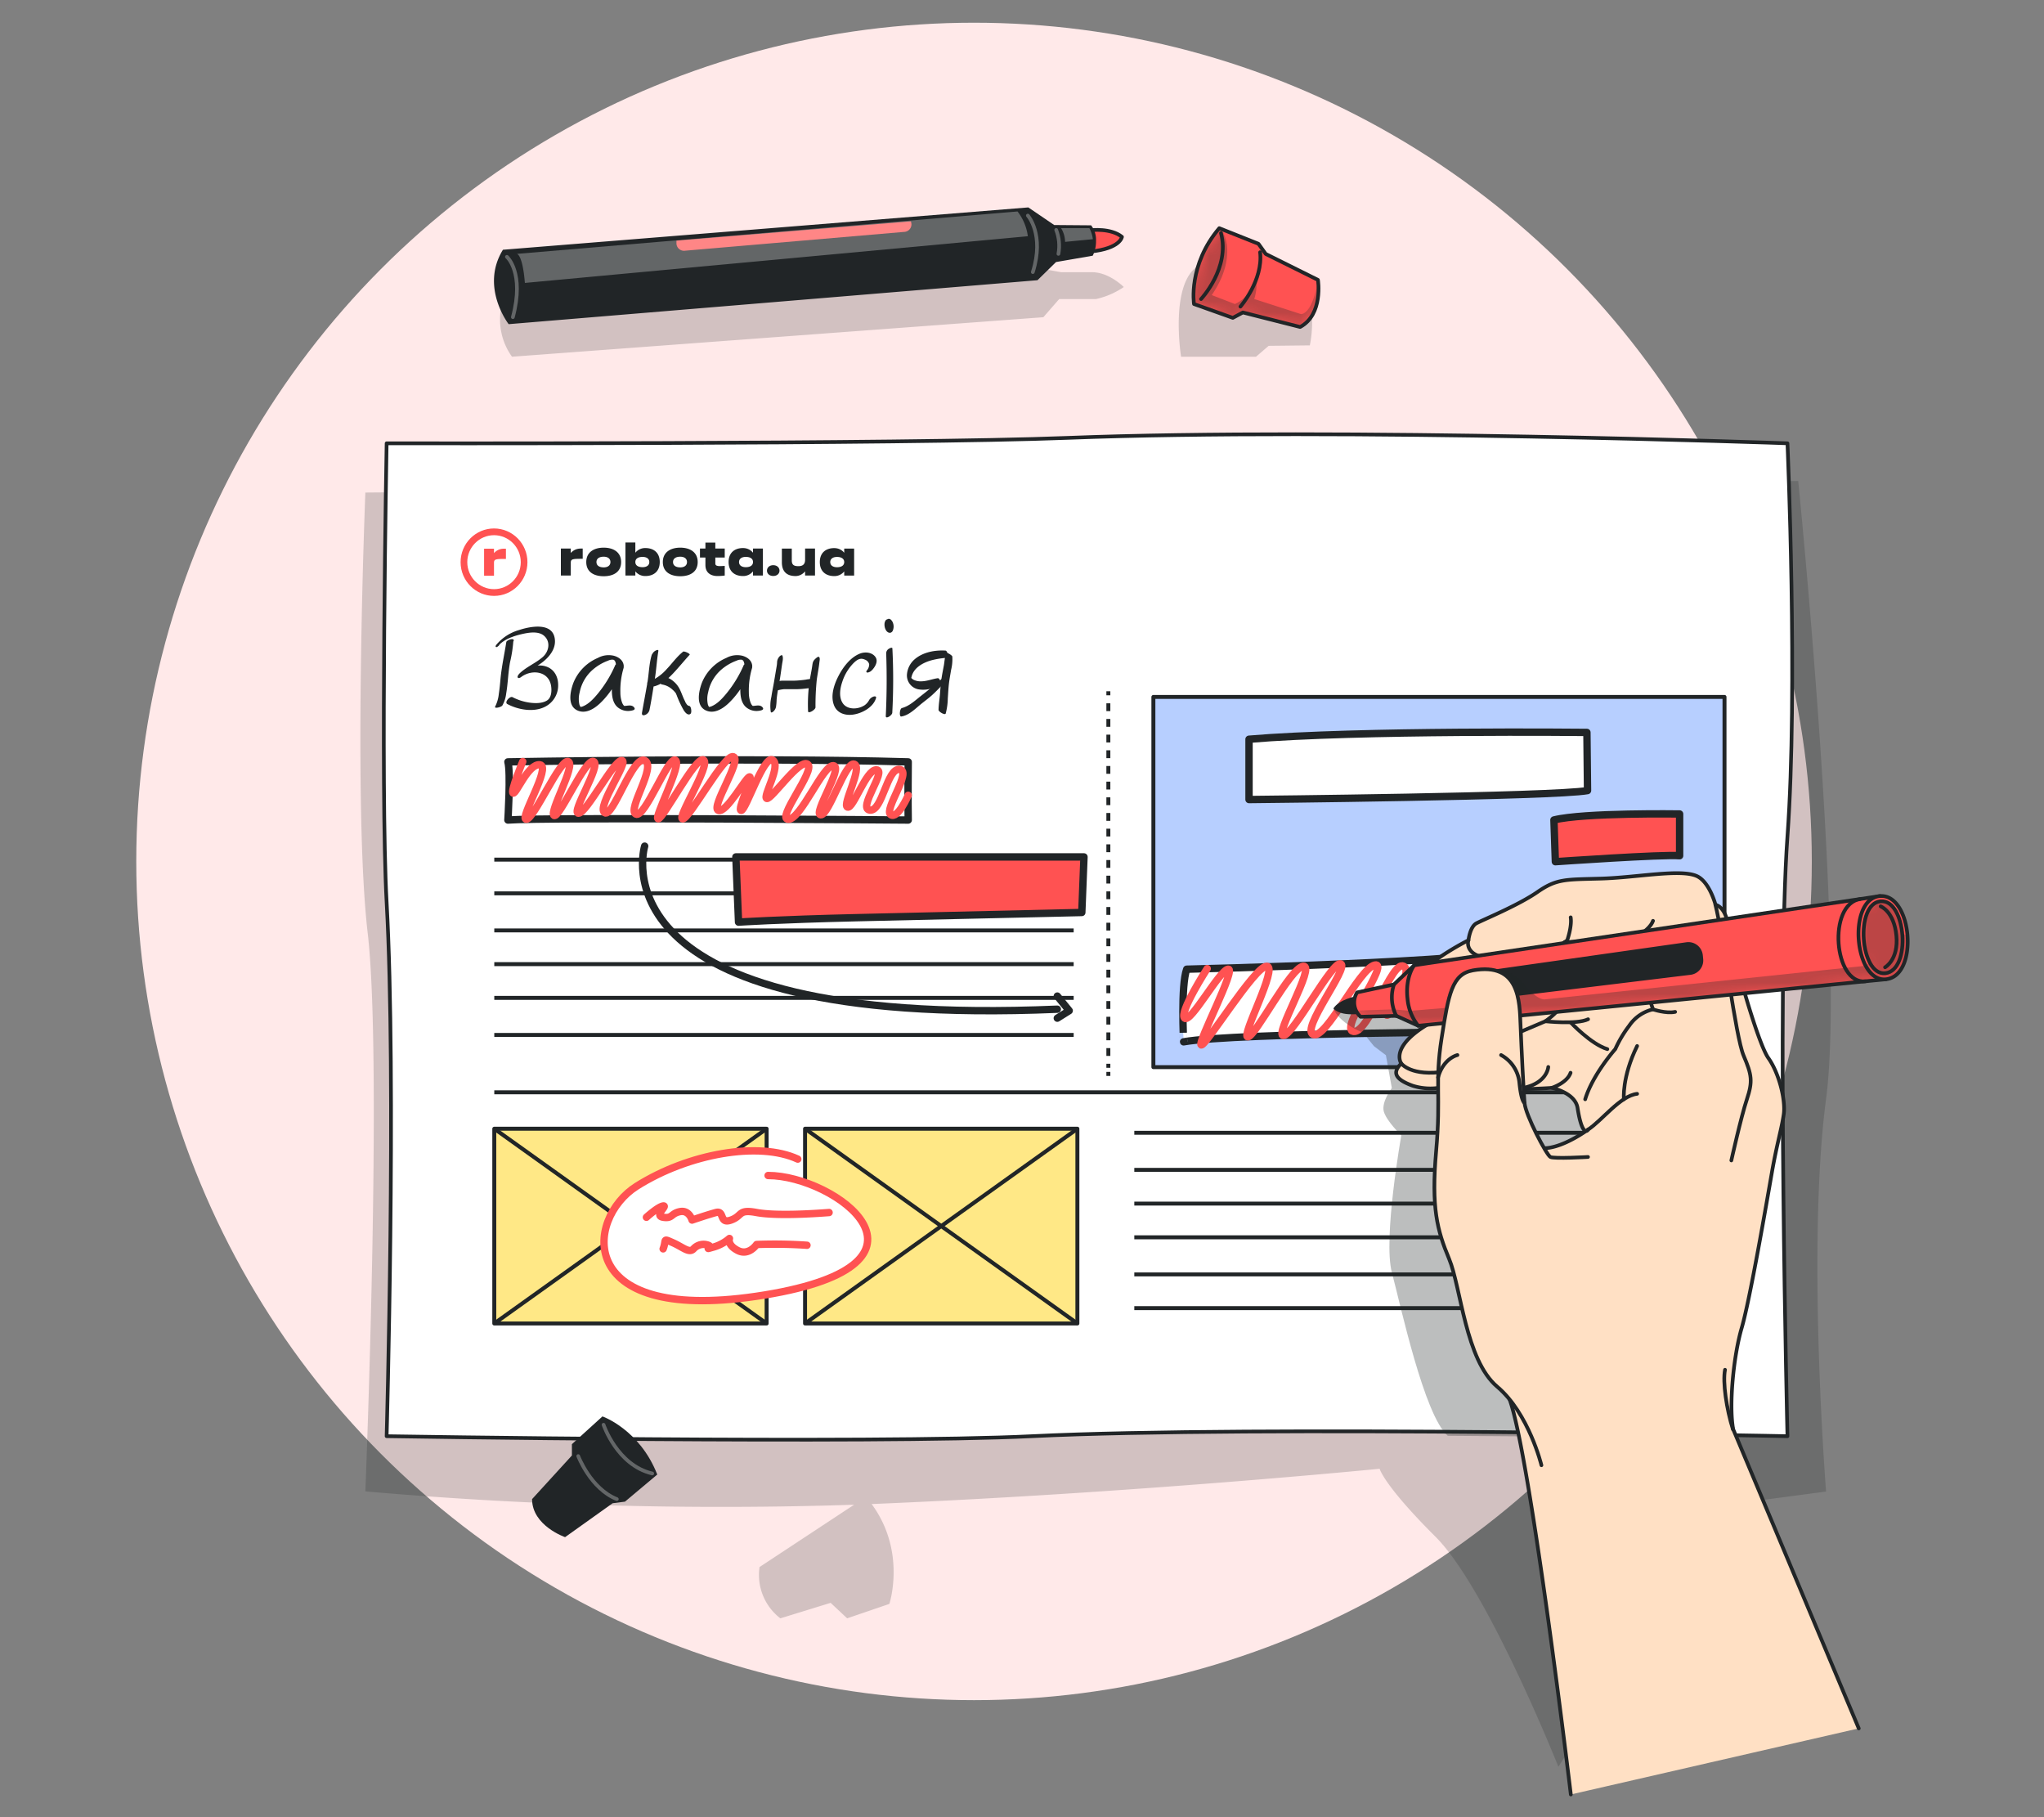<svg xmlns="http://www.w3.org/2000/svg" fill="none" viewBox="0 0 180 160"><rect x="0" y="0" width="180" height="160" fill="#808080" stroke="none"/><ellipse cx="85.776" cy="75.848" fill="#FFE9E9" rx="73.776" ry="73.848"/><path fill="#212527" d="M158.356 42.351 32.175 43.367s-1.11 27.514.206 38.792c1.316 11.278-.206 49.155-.206 49.155a359.644 359.644 0 0 0 43.039 1.175l-8.326 5.486a4.81 4.81 0 0 0 1.833 4.517l4.427-1.364 1.456 1.364 3.716-1.271s1.523-4.61-1.561-8.792c22.879-.942 44.736-3.106 44.736-3.106s.352 1.433 4.924 5.99 10.816 20.246 10.816 20.246l14.997-23.093 8.578-1.139s-1.721-21.573 0-34.577c1.721-13.004-2.454-54.399-2.454-54.399Z" opacity=".2"/><path fill="#fff" d="M157.408 126.455s-46.719-.966-66.538 0c-14.188.694-56.822 0-56.822 0s.875-31.199 0-47.014c-.56-10.086 0-40.409 0-40.409s45.383.09 59.972-.478c24.146-.936 63.388.478 63.388.478s.942 21.696 0 34.607c-.955 13.17 0 52.816 0 52.816Z"/><path fill="#B7CFFF" stroke="#212527" stroke-linejoin="round" stroke-width=".349" d="M151.864 61.364H101.57V93.96h50.294V61.364Z"/><path stroke="#212527" stroke-linecap="round" stroke-linejoin="round" stroke-width=".325" d="M157.408 126.455s-46.719-.966-66.538 0c-14.188.694-56.822 0-56.822 0s.875-31.199 0-47.014c-.56-10.086 0-40.409 0-40.409s45.383.09 59.972-.478c24.146-.936 63.388.478 63.388.478s.942 21.696 0 34.607c-.955 13.17 0 52.816 0 52.816Z"/><path fill="#fff" stroke="#212527" stroke-linecap="round" stroke-linejoin="round" stroke-width=".649" d="M44.727 67.082s21.579-.395 35.253 0c0 0-.033 3.674 0 5.121 0 0-31.832-.262-35.253 0 0-.007.262-4.209 0-5.121ZM109.993 65.089v5.31s26.927-.262 29.809-.79l-.054-5.121s-20.199-.213-29.755.6Z"/><path fill="#FF5252" stroke="#212527" stroke-linecap="round" stroke-linejoin="round" stroke-width=".649" d="m136.843 72.197.126 3.674s9.539-.664 10.942-.524v-3.678s-8.442-.13-11.068.528Z"/><path stroke="#FF5252" stroke-linecap="round" stroke-linejoin="round" stroke-width=".649" d="M46.036 67.052s-1.114 2.655-.848 2.781c.265.127 1.326-2.628 2.36-2.495 1.035.132-1.876 4.809-1.2 4.799.677-.01 2.984-5.367 3.69-5.085.707.282-1.704 4.454-1.246 4.75.457.295 2.755-5.052 3.478-4.76.723.292-2.033 4.564-1.326 4.564.706 0 3.083-4.647 3.803-4.647.72 0-2.228 4.053-1.509 4.594.72.54 2.494-5.115 3.545-4.594 1.05.521-1.575 4.315-.79 4.723.786.408 2.819-5.048 3.476-4.756.656.292-1.957 5.168-1.506 5.168.451 0 3.343-5.61 3.999-5.178.656.431-2.427 5.181-1.837 5.184.59.004 3.674-5.755 4.46-5.473.786.282-2.033 4.464-1.326 4.73.706.265 2.427-2.957 2.755-2.957.328 0-1.15 2.957-.74 2.957.412 0 1.99-4.936 2.772-4.438.783.498-.918 3.253-.523 3.386.394.132 2.884-3.545 3.604-3.02.72.524-2.819 4.845-1.704 4.852 1.114.006 3.043-4.8 3.965-4.723.922.076-1.837 4.265-1.114 4.331.723.066 2.165-4.726 2.951-4.464.786.262-1.1 3.601-.59 3.784.51.182 1.638-3.346 2.556-3.283.919.063-1.704 3.416-.59 3.548 1.114.133 1.502-3.73 2.623-3.584 1.12.146-1.41 3.538-.79 3.983.62.444 1.546-1.706 1.546-1.706"/><path stroke="#212527" stroke-linecap="round" stroke-linejoin="round" stroke-width=".649" d="M56.771 74.5s-4.93 16.103 36.338 14.358"/><path stroke="#212527" stroke-linecap="round" stroke-linejoin="round" stroke-width=".649" d="m93.109 87.703 1.048 1.287-1.048.658"/><path fill="#212527" fill-rule="evenodd" d="M50.264 48.69c.23-.248.508-.39.885-.39h.166v.902c-.898 0-1.05.013-1.05.348v1.126h-.873V48.3h.872v.39Zm6.572-.435c.71 0 1.264.392 1.264 1.232s-.553 1.232-1.264 1.232a1.1 1.1 0 0 1-.886-.413v.369h-.872v-2.908h.872v.901a1.1 1.1 0 0 1 .886-.413Zm-.249 1.685c.353 0 .593-.158.593-.453 0-.295-.24-.453-.593-.453-.392 0-.637.158-.637.453 0 .295.245.453.637.453Zm3.319-1.72c.846 0 1.535.392 1.535 1.267 0 .884-.69 1.25-1.535 1.25-.846 0-1.535-.366-1.535-1.25 0-.875.689-1.267 1.535-1.267Zm0 1.738c.353 0 .593-.167.593-.471 0-.304-.24-.47-.593-.47-.392 0-.637.166-.637.47 0 .304.245.47.637.47Zm-6.743-1.738c.846 0 1.535.392 1.535 1.267 0 .884-.689 1.25-1.535 1.25s-1.535-.366-1.535-1.25c0-.875.689-1.267 1.535-1.267Zm0 1.738c.353 0 .593-.167.593-.471 0-.304-.24-.47-.593-.47-.393 0-.637.166-.637.47 0 .304.244.47.637.47Zm9.83-2.187v.528h.829v.792h-.829v.528c0 .282.401.229.829.207v.849c-.292.044-.593.044-.646.044-.51 0-1.055-.23-1.055-.968v-.66h-.48V48.3h.48v-.528h.872Zm3.319.897v-.369h.872v2.376h-.872v-.369a1.1 1.1 0 0 1-.885.413c-.711 0-1.265-.392-1.265-1.232s.554-1.232 1.265-1.232c.439 0 .729.214.885.413Zm-.637 1.272c.392 0 .637-.158.637-.453 0-.295-.245-.453-.637-.453-.353 0-.593.158-.593.453 0 .295.24.453.593.453Zm8.67-1.636h.872v2.375h-.873v-.368a1.1 1.1 0 0 1-.885.412c-.71 0-1.264-.391-1.264-1.232 0-.84.553-1.231 1.264-1.231.44 0 .73.213.885.412v-.368Zm-.637 1.64c.392 0 .636-.158.636-.453 0-.294-.244-.453-.636-.453-.353 0-.593.159-.593.453 0 .295.24.453.593.453Zm-5.612-.18c.348 0 .549.229.549.48 0 .25-.2.47-.55.47-.353 0-.553-.22-.553-.47 0-.251.2-.48.554-.48Zm2.803-.48V48.3h.873v2.376h-.873v-.373c-.15.198-.455.417-.841.417-.777 0-1.204-.4-1.204-1.214v-1.206h.873v1.047c0 .414.222.502.584.502.366 0 .588-.15.588-.563Z" clip-rule="evenodd"/><path fill="#FF5252" fill-rule="evenodd" d="M43.502 48.701v-.39h-.872v2.376h.872v-1.126c0-.335.153-.348 1.051-.348v-.901h-.165a1.14 1.14 0 0 0-.886.39Z" clip-rule="evenodd"/><path fill="#FF5252" fill-rule="evenodd" d="M40.561 49.499c0-1.638 1.32-2.97 2.944-2.97 1.623 0 2.943 1.332 2.943 2.97 0 1.637-1.32 2.969-2.943 2.969-1.624 0-2.944-1.332-2.944-2.97Zm.59 0c0 1.31 1.056 2.375 2.354 2.375s2.355-1.066 2.355-2.375c0-1.31-1.057-2.376-2.355-2.376S41.15 48.19 41.15 49.5Z" clip-rule="evenodd"/><path fill="#212527" d="M45.24 56.435v-.057a.035.035 0 0 0 .004-.014c0-.005 0-.01-.002-.015a.036.036 0 0 0-.02-.021l-.03-.028c-.107-.095-.584.09-.604.229-.17 1.08-.409 2.148-.511 3.237-.041.441-.08.88-.148 1.316-.037.389-.144.768-.318 1.118-.134.229.532.071.63-.084.181-.327.296-.686.337-1.057.078-.457.121-.914.165-1.39.043-.478.093-.914.175-1.37.155-.651.254-1.313.297-1.98l-.566.271c-.023.014-.023.032 0 .057.039.11.591-.086.584-.228l.007.016Z"/><path fill="#212527" d="M43.958 56.783c.493-.52 1.3-.79 1.98-.947.611-.142 1.503-.306 2.01.176.554.525.385 1.354-.14 1.826-.631.557-1.439.866-2.052 1.455-.067.064-.228.258-.16.363.069.105.246 0 .32-.062.934-.685 2.415-.498 2.616.806.066.427.034 1.041-.37 1.283s-.94.247-1.391.199a4.648 4.648 0 0 1-1.64-.5c-.228-.114-.737.457-.457.607 1.04.553 2.58.8 3.598.074a2.09 2.09 0 0 0 .88-1.763c0-.7-.328-1.348-1.013-1.599-.787-.288-1.66.053-2.299.523l.16.304c.561-.537 1.312-.824 1.902-1.327.543-.456 1.013-1.089.967-1.827-.1-1.625-2.137-1.242-3.163-.899a4.057 4.057 0 0 0-2.001 1.3c-.041.056-.1.157-.02.195.08.04.244-.127.284-.17l-.01-.017ZM54.93 58.692c0-.509-.397-.817-.855-.95a1.986 1.986 0 0 0-1.423.185 4.004 4.004 0 0 0-2.154 2.185c-.267.717-.558 1.98.306 2.419.72.363 1.469-.083 2-.572.913-.847 1.613-2.027 2.115-3.164l-.74-.24a7.678 7.678 0 0 0-.293 1.904c-.023.608 0 1.37.495 1.804a1.424 1.424 0 0 0 1.113.325c.15-.021.518-.067.36-.286-.198-.274-.536-.167-.81-.15h-.11a.175.175 0 0 1 .076.024c-.03-.063.028.041-.025-.01a.835.835 0 0 1-.07-.067.966.966 0 0 1-.121-.208 2.532 2.532 0 0 1-.162-.913 6.883 6.883 0 0 1 .287-2.174c.073-.244-.634-.477-.74-.24a10.566 10.566 0 0 1-1.51 2.482c-.378.457-.825.962-1.404 1.172-.039.013-.3.045-.167.064.085.01.041.04.027-.014-.013-.055-.077-.144-.1-.228a2.249 2.249 0 0 1 .023-1.08c.154-.789.572-1.502 1.184-2.021a4.332 4.332 0 0 1 1.327-.772.79.79 0 0 1 .457-.078c.166.055.205.267.228.418.013.194.684.347.684.185h.002ZM66.245 58.692c0-.509-.397-.817-.856-.95a1.986 1.986 0 0 0-1.423.185 4.004 4.004 0 0 0-2.154 2.185c-.266.717-.558 1.98.306 2.419.72.363 1.469-.083 2-.572.913-.847 1.613-2.027 2.115-3.164l-.739-.24a7.677 7.677 0 0 0-.294 1.904c-.023.608 0 1.37.495 1.804a1.424 1.424 0 0 0 1.113.325c.15-.021.518-.067.36-.286-.198-.274-.536-.167-.81-.15h-.109a.175.175 0 0 1 .075.024c-.03-.063.028.041-.025-.01a.85.85 0 0 1-.07-.067.97.97 0 0 1-.121-.208 2.532 2.532 0 0 1-.162-.913 6.883 6.883 0 0 1 .287-2.174c.073-.244-.634-.477-.739-.24a10.562 10.562 0 0 1-1.51 2.482c-.379.457-.826.962-1.405 1.172-.039.013-.299.045-.167.064.085.01.042.04.028-.014-.014-.055-.078-.144-.1-.228a2.249 2.249 0 0 1 .022-1.08c.154-.789.572-1.502 1.184-2.021a4.331 4.331 0 0 1 1.328-.772.79.79 0 0 1 .456-.078c.166.055.205.267.228.418.013.194.684.347.684.185h.003ZM68.89 57.814v-.053c.028-.155-.168-.03-.204 0a.794.794 0 0 0-.252.514c-.004.146-.02.29-.047.434-.078.456-.153.913-.228 1.351-.076.439-.167.859-.229 1.293-.102.436-.12.888-.052 1.331.027.116.205-.014.228-.043a.751.751 0 0 0 .228-.384 4.71 4.71 0 0 0 .057-.646c.016-.19.041-.38.07-.569.063-.418.15-.833.218-1.249.068-.415.127-.856.189-1.283.032-.228.139-.593.018-.804l-.422.514a.2.2 0 0 1 .016.039c.04.098.183-.062.208-.09a.765.765 0 0 0 .196-.364l.007.009ZM71.95 57.883c-.404.308-.374.456-.436.835-.025.174-.057.345-.089.519-.061.324-.12.648-.166.975-.1.8-.132 1.606-.099 2.41 0 .261.65-.122.655-.341-.008-.818.03-1.635.114-2.448.048-.34.112-.685.162-1.019.025-.157.048-.315.064-.475.016-.16.078-.377-.02-.488-.037-.046-.153 0-.185.032Z"/><path fill="#212527" d="M68.411 60.803c.214-.062.433-.104.655-.123h.753c.283.008.566 0 .848-.025.153-.014.306-.032.456-.05.164-.01.326-.037.484-.08.24-.085.073-.736-.164-.742a3.268 3.268 0 0 0-.49.06 8.478 8.478 0 0 1-.489.056 7.313 7.313 0 0 1-.837.035H68.9a1.136 1.136 0 0 0-.667.205c-.102.094.014.685.176.646l.002.018ZM76.822 58.975c.26-.292.538-.767.262-1.141-.301-.407-.894-.457-1.332-.295-.87.331-1.533 1.224-1.937 2.026-.379.744-.684 1.698-.379 2.511.26.701.96.937 1.659.847.798-.098 1.825-.644 2.053-1.472.04-.144-.114-.15-.212-.121a.713.713 0 0 0-.395.306c-.096.18-.231.337-.397.456a1.813 1.813 0 0 1-.627.252c-.493.093-1.04-.014-1.32-.457-.343-.553-.217-1.288-.019-1.866.2-.622.545-1.188 1.004-1.653.29-.278.574-.477.98-.29a.594.594 0 0 1 .381.404.82.82 0 0 1-.216.56c-.073.105-.028.182.09.175a.684.684 0 0 0 .402-.246l.003.004ZM78.039 57.488a66.335 66.335 0 0 1-.035 5.555c-.017.317.559-.06.572-.284.102-1.885.106-3.773.01-5.657.001-.148-.257-.017-.308.018a.475.475 0 0 0-.237.368h-.002ZM78.378 55.063l-.073-.244a.239.239 0 0 0-.12-.276.023.023 0 0 0-.016 0 .112.112 0 0 0-.074 0 .25.25 0 0 0-.098.074.613.613 0 0 0-.106.342c-.003.086.005.173.023.257a.865.865 0 0 0 .09.242c.05.105.136.19.242.237.038.014.08.02.12.018a.205.205 0 0 0 .084-.012.338.338 0 0 0 .184-.204.934.934 0 0 0-.008-.68.666.666 0 0 0-.149-.231.315.315 0 0 0-.155-.094.258.258 0 0 0-.096 0 .217.217 0 0 0-.082.035.283.283 0 0 0-.106.17.615.615 0 0 0 0 .237c.008.05.02.098.038.145.019.057.048.11.085.158.025.026.074.088.12.071a.145.145 0 0 0 .076-.12v-.029l-.018.06a.096.096 0 0 1 .02-.04l-.032.043a.166.166 0 0 1 .05-.047l-.042.025a.126.126 0 0 1 .067-.019h-.024c.024 0 .048.007.069.019l-.049-.025c.016.008.03.018.043.03l-.047-.046c.01.01.02.022.029.035l-.043-.064.014.027-.037-.078.013.033-.029-.09v.032l-.016-.092a.21.21 0 0 1 0 .052v-.086.086-.076a.407.407 0 0 1-.016.084l.02-.062a.373.373 0 0 1-.039.076l.031-.045a.202.202 0 0 1-.057.055l.039-.022a.206.206 0 0 1-.105.024h.045a.234.234 0 0 1-.104-.03l.045.024a.217.217 0 0 1-.055-.04l.043.044a.173.173 0 0 1-.03-.038l.038.061-.018-.035.032.076v-.03l.027.085c0-.012 0-.024-.01-.037l.016.088a.28.28 0 0 1 0-.039v.082-.049.072c0-.025 0-.047.014-.072l-.016.057a.239.239 0 0 1 .028-.071l-.026.04a.202.202 0 0 1 .059-.06l-.033.02a.131.131 0 0 1 .074-.02h-.035a.102.102 0 0 0 .043 0l.029-.02a.178.178 0 0 0 .03-.09l-.016-.003ZM83.294 57.506c-.094.356-.114.746-.18 1.112-.076.402-.158.803-.215 1.21-.057.406-.089.86-.123 1.292-.034.432-.117.914-.126 1.384 0 .162.57.495.63.322.116-.43.178-.874.185-1.32.031-.436.05-.874.1-1.308.05-.434.126-.808.19-1.21a3.91 3.91 0 0 0 .109-1.183c-.02-.114-.536-.425-.57-.299Z"/><path fill="#212527" d="M83.254 57.283c-.926-.055-1.977.14-2.7.76a1.974 1.974 0 0 0-.685 1.327 1.247 1.247 0 0 0 .995 1.322c.315.055.638.049.951-.018.323-.056.64-.138.949-.246.208-.076.03-.747-.192-.713-.492.075-.953.271-1.46.276a1.41 1.41 0 0 1-.695-.157 1.706 1.706 0 0 1-.194-.165c.034 0 .023.155.027.069 0 0 0-.075.016-.112.178-.845 1.045-1.297 1.804-1.5a7.011 7.011 0 0 1 1.37-.208c.118 0 0-.623-.172-.635h-.014Z"/><path fill="#212527" d="M82.986 59.729a51.4 51.4 0 0 1-1.896 1.555c-.529.413-1.004.877-1.667 1.06-.203.054-.251.773-.057.744.684-.105 1.222-.672 1.738-1.092.31-.253.632-.488.933-.753.3-.265.614-.592.912-.898.08-.11.121-.243.117-.379 0-.027 0-.303-.083-.228l.003-.01ZM57.407 57.618c-.253.808-.253 1.678-.399 2.512-.157.913-.33 1.801-.486 2.703l.648-.352v-.089c-.027-.274-.609.183-.63.35v.091c-.022.178.167.158.279.112a.635.635 0 0 0 .37-.404c.184-.893.316-1.802.467-2.701.14-.834.18-1.676.32-2.512.025-.149-.128-.1-.213-.057a.685.685 0 0 0-.337.347h-.019ZM58.252 60.261c.36.049.697.208.963.457.11.092.207.197.292.313l.025.04s.043.076.016.026c-.028-.05 0 .014 0 .025l.034.07c.173.47.385.922.634 1.355.105.157.315.438.538.34.135-.057.13-.26.117-.386-.014-.125-.055-.336-.199-.351h-.011l-.048-.021-.043-.02c-.046-.019.016.018 0 0a1.08 1.08 0 0 1-.092-.09l.014.016-.027-.036a.761.761 0 0 1-.046-.071c-.032-.046-.057-.096-.086-.144-.03-.048.018.039 0-.02-.019-.06-.03-.06-.044-.09a4.397 4.397 0 0 1-.16-.36c-.088-.213-.17-.43-.273-.635a2.136 2.136 0 0 0-.541-.685 1.91 1.91 0 0 0-.522-.324 1.108 1.108 0 0 0-.295-.076.538.538 0 0 0-.305.044c-.09.034-.06.251-.053.322.007.07.026.29.121.301h-.009Z"/><path fill="#212527" d="M60.134 57.397c-.536.429-.945 1.014-1.417 1.51a4.064 4.064 0 0 1-1.638 1.14c-.155.053-.038.192.046.252a.656.656 0 0 0 .493.13c.668-.171 1.22-.667 1.679-1.158.495-.527.95-1.089 1.437-1.623.073-.078-.482-.356-.6-.263v.012Z"/><path stroke="#212527" stroke-linejoin="round" stroke-width=".349" d="M43.528 96.176h106.494M99.89 99.74h41.826M99.89 103.004h41.826M99.89 105.974h41.826M99.89 108.944h41.826M99.89 112.21h41.826M99.89 115.178h41.826M97.605 60.864v.357"/><path stroke="#212527" stroke-dasharray="0.69 0.69" stroke-linejoin="round" stroke-width=".349" d="M97.605 61.923V94.02"/><path stroke="#212527" stroke-linejoin="round" stroke-width=".349" d="M97.605 94.376v.356M43.528 75.688H94.55M43.528 78.658H94.55"/><path fill="#FF5252" stroke="#212527" stroke-linecap="round" stroke-linejoin="round" stroke-width=".649" d="M64.802 75.451h30.657l-.192 4.892-19.868.458c-6.963.163-10.362.392-10.362.392l-.235-5.742Z"/><path stroke="#212527" stroke-linejoin="round" stroke-width=".349" d="M43.528 81.922H94.55M43.528 84.892H94.55M43.528 87.862H94.55M43.528 91.127H94.55"/><path fill="#FFE886" stroke="#212527" stroke-linejoin="round" stroke-width=".349" d="M67.511 99.382H43.528v17.148h23.983V99.382Z"/><path stroke="#212527" stroke-linejoin="round" stroke-width=".349" d="m43.528 116.53 23.983-17.148M43.528 99.382l23.983 17.148"/><path fill="#FFE886" stroke="#212527" stroke-linejoin="round" stroke-width=".349" d="M94.88 99.382H70.895v17.148h23.983V99.382Z"/><path fill="#fff" d="M70.255 102.058c-3.408-1.576-9.592-.507-14.181 2.38-4.59 2.888-5.534 12.34 11.273 9.582 16.808-2.758 6.178-10.518.292-10.518"/><path stroke="#FF5252" stroke-linecap="round" stroke-linejoin="round" stroke-width=".649" d="M70.255 102.058c-3.408-1.576-9.592-.507-14.181 2.38-4.59 2.888-5.534 12.34 11.273 9.582 16.808-2.758 6.178-10.518.292-10.518"/><path stroke="#FF5252" stroke-linecap="round" stroke-linejoin="round" stroke-width=".649" d="M56.926 107.179s1.028-.932 1.472-.995c.444-.063-.839.859 0 .995.84.137.663-.331 1.48-.497.815-.166 1.067.743 1.067.743s1.31-.451 2.099-.664c.789-.212.262 1.046 1.326.664s.584-.976 2.258-.664c1.674.312 4.924.113 6.383 0M58.398 109.961c.315-.803-.08-.955.839-.55.918.404 1.442.959 1.837.55a1.187 1.187 0 0 1 1.326-.312c.391.166-.527.429.391.166a3.688 3.688 0 0 0 1.446-.77s-.232.561.736 1.059c.968.498 1.658-.528 1.658-.528a41.76 41.76 0 0 1 4.433.067"/><path stroke="#212527" stroke-linejoin="round" stroke-width=".349" d="m70.896 116.53 23.986-17.148M70.896 99.382l23.986 17.148"/><path fill="#fff" stroke="#212527" stroke-linecap="round" stroke-linejoin="round" stroke-width=".649" d="M104.505 85.336s26.195-.61 29.762-1.819v7.302s-25.594.103-30.034.913c0 .006-.258-4.949.272-6.396Z"/><path stroke="#FF5252" stroke-linecap="round" stroke-linejoin="round" stroke-width=".649" d="M106.309 85.286s-2.503 3.866-1.989 4.36c.514.495 3.054-4.191 3.83-4.314.776-.123-2.706 6.446-2.374 6.675.331.229 4.728-6.944 5.772-6.93 1.045.013-2.321 6.243-1.658 6.216.664-.026 3.754-6.107 4.881-6.216 1.128-.11-2.613 6.123-1.747 6.097.865-.027 4.337-6.665 5.053-6.306.716.358-3.564 5.775-2.43 6.22 1.134.444 4.032-5.806 5.421-6.118 1.389-.312-3.213 5.692-1.87 5.849 1.343.156 3.355-6.264 4.403-5.749 1.048.514-1.923 4.076-1.485 4.315.437.239 1.837-4.292 3.236-4.315 1.399-.023-1.658 4.076-1.326 4.57.331.495 1.754-1.211 1.754-1.211"/><path fill="#212527" d="m91.88 27.93 1.396-1.599h3.243a7.033 7.033 0 0 0 2.444-1.059s-1.233-1.258-2.722-1.304h-2.799l-7.473-1.354-41.633 3.717a5.592 5.592 0 0 0 .752 5.078l46.792-3.478ZM110.608 31.41l1.114-.96 3.627-.04c.233-1.173.26-2.378.08-3.561l-9.908-3.445c-2.546 1.59-1.512 8.005-1.512 8.005h6.599Z" opacity=".2"/><path fill="#FF5252" stroke="#212527" stroke-linecap="round" stroke-linejoin="round" stroke-width=".325" d="M96.062 20.27s1.747-.219 2.742.585c0 0-.13 1.029-2.752 1.29l.01-1.875Z"/><path fill="#212527" d="m92.835 19.813-2.278-1.55L44.29 21.99c-2.033 3.292.504 6.552.504 6.552l46.57-3.87 1.635-1.6 3.23-.558c.198-.404.298-.85.29-1.3a2.056 2.056 0 0 0-.433-1.375l-3.25-.026Z"/><path fill="#FF5252" d="m59.572 21.186 20.637-1.696a.663.663 0 0 1-.56.926L60.3 22.076a.66.66 0 0 1-.73-.664v-.226Z"/><path stroke="#fff" stroke-linecap="round" stroke-linejoin="round" stroke-width=".325" d="M90.514 18.98s1.489 1.66.438 4.979M93.011 20.244c.261.67.33 1.4.196 2.108M44.64 22.614s1.575 1.377.524 5.31" opacity=".3"/><path fill="#fff" d="M45.526 22.352s.497.063.696 2.559l44.292-4.112a4.476 4.476 0 0 0-.908-2.18l-44.08 3.733ZM93.442 20.09c.225.363.347.78.352 1.206l2.447-.236a2.893 2.893 0 0 0-.305-.97h-2.494Z" opacity=".3"/><path fill="#FF5252" d="m114.494 28.79-5.043-1.278-.886.475-3.418-1.218s-.547-3.422 2.225-6.678l3.451 1.374.637.893 4.602 2.287s.491 3.04-1.568 4.145Z"/><mask id="a" width="12" height="9" x="105" y="20" maskUnits="userSpaceOnUse" style="mask-type:luminance"><path fill="#fff" d="m114.494 28.79-5.043-1.278-.886.475-3.418-1.218s-.547-3.422 2.225-6.678l3.451 1.374.637.893 4.602 2.287s.491 3.04-1.568 4.145Z"/></mask><g mask="url(#a)"><path fill="#212527" d="m114.494 28.79-5.043-1.278-.886.475-3.418-1.218s-.547-3.422 2.225-6.678c.51.202 1.575 2.655-.663 5.891l2.042.787a3.783 3.783 0 0 0 1.423-1.172c.214-.299.367-.637.45-.996.069.581.01 1.17-.172 1.726l4.112 1.328s.994.123 1.498-2.987c0-.023.491 3.017-1.568 4.122Z" opacity=".3"/></g><path stroke="#212527" stroke-linecap="round" stroke-linejoin="round" stroke-width=".325" d="m114.494 28.79-5.043-1.278-.886.475-3.418-1.218s-.547-3.422 2.225-6.678l3.451 1.374.637.893 4.602 2.287s.491 3.04-1.568 4.145ZM105.767 26.332s2.576-2.739 1.757-5.809"/><path stroke="#212527" stroke-linecap="round" stroke-linejoin="round" stroke-width=".325" d="M109.235 26.996s2.016-2.323 1.734-4.786"/><path fill="#212527" d="m151.428 104.593-1.084 22.078c-5.793-.089-14.072-.202-22.852-.252-2.076-1.819-4.132-11.407-4.921-14.384-.789-2.978.832-12.065.832-12.065s-1.27-1.228-1.532-2.071c-.262-.843.697-2.101.697-2.101l-.521-2.888-1.051-.796-.962-1.185c-2.181-.906-2.622-2.124-2.622-2.124l9.227-2.111 24.789 17.899Z" opacity=".3"/><path fill="#FFE0C4" d="M138.331 158s-3.554-29.742-5.388-34.774c-1.834-5.031-4.251-21.663-4.251-21.663s5.584-.448 7.275-.464c1.691-.017 3.876-1.637 3.876-1.637-.186.332-.607.126-.918-1.905-.209-1.357-2.275-1.772-2.275-1.772s-4.957.372-9.138-.19a5.18 5.18 0 0 1-3.114 0c-1.522-.554-1.83-1.148-.994-1.954 0 0-1.184-1.55 2.861-3.75 0 0-2.689-2.42-1.376-3.984 1.313-1.563 4.427-3.123 4.427-3.123s.129-1.178.699-1.487c.57-.308 3.674-1.576 5.378-2.758 1.705-1.181 2.447-1.092 5.597-1.181 3.15-.09 6.997-.873 8.439-.22 1.121.512 1.641 2.516 1.641 2.516 1.048.332 1.154 2.045 1.22 2.466.309 1.882 2.474 9.682 3.436 11.04.961 1.357 1.528 3.72 1.356 4.945-.173 1.224-.614 2.655-1.051 5.164-.438 2.509-1.923 11.162-2.653 13.655-.729 2.492-1.137 6.827-.746 8.928l11.055 26.33"/><path stroke="#212527" stroke-linecap="round" stroke-linejoin="round" stroke-width=".325" d="M138.331 158s-3.554-29.742-5.388-34.774c-1.834-5.031-4.251-21.663-4.251-21.663s5.584-.448 7.275-.464c1.691-.017 3.876-1.637 3.876-1.637-.186.332-.607.126-.918-1.905-.209-1.357-2.275-1.772-2.275-1.772s-4.957.372-9.138-.19a5.18 5.18 0 0 1-3.114 0c-1.522-.554-1.83-1.148-.994-1.954 0 0-1.184-1.55 2.861-3.75 0 0-2.689-2.42-1.376-3.984 1.313-1.563 4.427-3.123 4.427-3.123s.129-1.178.699-1.487c.57-.308 3.674-1.576 5.378-2.758 1.705-1.181 2.447-1.092 5.597-1.181 3.15-.09 6.997-.873 8.439-.22 1.121.512 1.641 2.516 1.641 2.516 1.048.332 1.154 2.045 1.22 2.466.309 1.882 2.474 9.682 3.436 11.04.961 1.357 1.528 3.72 1.356 4.945-.173 1.224-.614 2.655-1.051 5.164-.438 2.509-1.924 11.162-2.653 13.655-.729 2.492-1.137 6.827-.746 8.928l11.055 26.33"/><path stroke="#212527" stroke-linecap="round" stroke-linejoin="round" stroke-width=".325" d="M123.404 93.64s.872 1.182 3.889.701 6.632-3.502 6.632-3.502l2.165-.919s2.755.305 3.76-.176"/><path stroke="#212527" stroke-linecap="round" stroke-linejoin="round" stroke-width=".325" d="M138.308 90.013s1.797 1.925 3.239 2.36M139.843 99.462c1.224-.79 2.842-2.987 4.327-3.153"/><path stroke="#212527" stroke-linecap="round" stroke-linejoin="round" stroke-width=".325" d="M139.595 96.79c.663-2.194 2.652-4.42 2.652-4.42.328-.73.738-1.42 1.224-2.055a3.475 3.475 0 0 1 2.099-1.444s-1.738-4.925-1.224-5.911M136.65 95.784s1.349-.425 1.658-1.328M136.345 93.946s-.083 1.4-2.185 1.838M136.083 89.92s1.045-.694 1.396-1.398M129.315 82.784s-.374 1.052 1.191 1.49c1.565.438 5.763-.043 7.51-1.49 0 0 .431-1.225.302-2.012"/><path stroke="#212527" stroke-linecap="round" stroke-linejoin="round" stroke-width=".325" d="M137.777 82.96s5.127-.176 5.521-.176c.395 0 1.966-.83 2.271-1.706M145.563 88.872s1.154.394 1.953.222M143.003 96.79s-.186-1.941 1.167-4.69M151.061 79.655c.696 2.708 1.767 11.616 2.49 13.302.723 1.687.809 2.26.285 3.834-.524 1.573-1.369 5.383-1.369 5.383M152.608 125.858c-.567-1.792-.915-4.155-.699-5.251"/><path fill="#212527" d="M119.368 87.732s-1.452.272-1.943 1.059c0 0 .428.663 2.182.488 1.754-.176-.239-1.547-.239-1.547Z"/><path fill="#FF5252" d="m124.541 84.99 41.013-6.093.523 7.325-41.188 4.092-1.923-.87-3.15.08a1.696 1.696 0 0 1-.308-2.144l3.242-.697 1.791-1.693Z"/><mask id="b" width="48" height="13" x="119" y="78" maskUnits="userSpaceOnUse" style="mask-type:luminance"><path fill="#fff" d="m124.541 84.99 41.013-6.093.523 7.325-41.188 4.092-1.923-.87-3.15.08a1.696 1.696 0 0 1-.308-2.144l3.242-.697 1.791-1.693Z"/></mask><g fill="#212527" mask="url(#b)"><path d="m131.593 85.365 16.911-2.4a1.272 1.272 0 0 1 1.296.648c.083.151.135.317.153.488l.033.332a1.275 1.275 0 0 1-1.114 1.397l-16.94 2.061a1.272 1.272 0 0 1-1.155-2.051c.201-.257.494-.427.816-.475Z"/><path d="m166.077 86.223-41.188 4.092-1.924-.87-3.15.08a1.651 1.651 0 0 1-.397-.541l3.315-.113 1.459.133 5.733-.481 1.678-3.15s1.472-.186 2.653 1.311c1.18 1.497 1.837 1.304 1.837 1.304l28.203-2.954.332-.332s-1.137-2.582 0-4.69c.285-.527.613-.74.945-.736l.504 6.947Z" opacity=".3"/></g><path stroke="#212527" stroke-linecap="round" stroke-linejoin="round" stroke-width=".325" d="m124.541 84.99 41.013-6.093.523 7.325-41.188 4.092-1.923-.87-3.15.08a1.696 1.696 0 0 1-.308-2.144l3.242-.697 1.791-1.693Z"/><path fill="#FF5252" d="M165.553 78.898c2.842-.225 3.452 7.037.524 7.325-2.802.28-3.408-7.092-.524-7.325Z"/><mask id="c" width="6" height="9" x="163" y="78" maskUnits="userSpaceOnUse" style="mask-type:luminance"><path fill="#fff" d="M165.554 78.898c2.842-.225 3.452 7.037.524 7.325-2.802.28-3.409-7.092-.524-7.325Z"/></mask><g mask="url(#c)"><path fill="#212527" d="M166.078 86.223c-.766.076-1.37-.421-1.781-1.188l.332-.332s-1.137-2.582 0-4.69c.285-.528.613-.74.945-.737.995 0 2.009 1.925 1.966 2.964l.431.107c.156 1.822-.421 3.73-1.893 3.876Z" opacity=".3"/></g><path stroke="#212527" stroke-linecap="round" stroke-linejoin="round" stroke-width=".325" d="M165.553 78.898c2.842-.225 3.452 7.037.524 7.325-2.802.28-3.408-7.092-.524-7.325ZM124.541 84.99s-.813 1.02-.59 2.96c.074.864.4 1.685.938 2.364M122.75 86.694a3.604 3.604 0 0 0 .216 2.761"/><path stroke="#212527" stroke-linecap="round" stroke-linejoin="round" stroke-width=".325" d="M164.28 86.402c-2.802.292-3.346-6.774-.481-7.242"/><path stroke="#212527" stroke-linecap="round" stroke-linejoin="round" stroke-width=".325" d="M165.61 79.356c2.251-.196 2.732 6.08.414 6.333-2.224.239-2.695-6.134-.414-6.333Z"/><path stroke="#212527" stroke-linecap="round" stroke-linejoin="round" stroke-width=".325" d="M165.616 79.804s1.174.435 1.383 2.57c.209 2.133-.995 2.794-.995 2.794"/><path fill="#FFE0C4" d="M139.843 101.869s-2.984.176-3.316 0c-.331-.176-2.188-3.678-2.274-4.77-.086-1.092-.262-4.597-.348-6.784-.087-2.187-.087-5.602-4.198-4.876-1.837.332-2.145 2.065-2.756 5.975-.61 3.91-.043 4.945-.48 9.937-.438 4.992.086 6.97 1.137 9.482 1.051 2.513 1.439 8.899 4.238 11.262 2.798 2.363 3.896 6.917 3.896 6.917"/><path stroke="#212527" stroke-linecap="round" stroke-linejoin="round" stroke-width=".325" d="M139.843 101.869s-2.984.176-3.316 0c-.331-.176-2.188-3.678-2.274-4.77-.086-1.092-.262-4.597-.348-6.784-.087-2.187-.087-5.602-4.198-4.876-1.837.332-2.145 2.065-2.756 5.975-.61 3.91-.043 4.945-.48 9.937-.438 4.992.086 6.97 1.137 9.482 1.051 2.513 1.439 8.899 4.238 11.262 2.798 2.363 3.896 6.917 3.896 6.917"/><path stroke="#212527" stroke-linecap="round" stroke-linejoin="round" stroke-width=".325" d="M134.246 97.099s-.282-.09-.448-1.796a3.121 3.121 0 0 0-1.608-2.406M128.344 92.897s-1.221.262-1.705 1.968"/><path fill="#212527" d="m46.855 131.995 3.509-3.843v-.996l2.689-2.443s3.269 1.135 4.827 5.118l-2.845 2.387-1.084.139-4.188 2.987s-2.907-1.005-2.907-3.349Z"/><path stroke="#fff" stroke-linecap="round" stroke-linejoin="round" stroke-width=".325" d="M53.15 125.447s1.196 3.568 4.287 4.291M50.92 128.205s1.088 2.871 3.4 3.79" opacity=".3"/></svg>